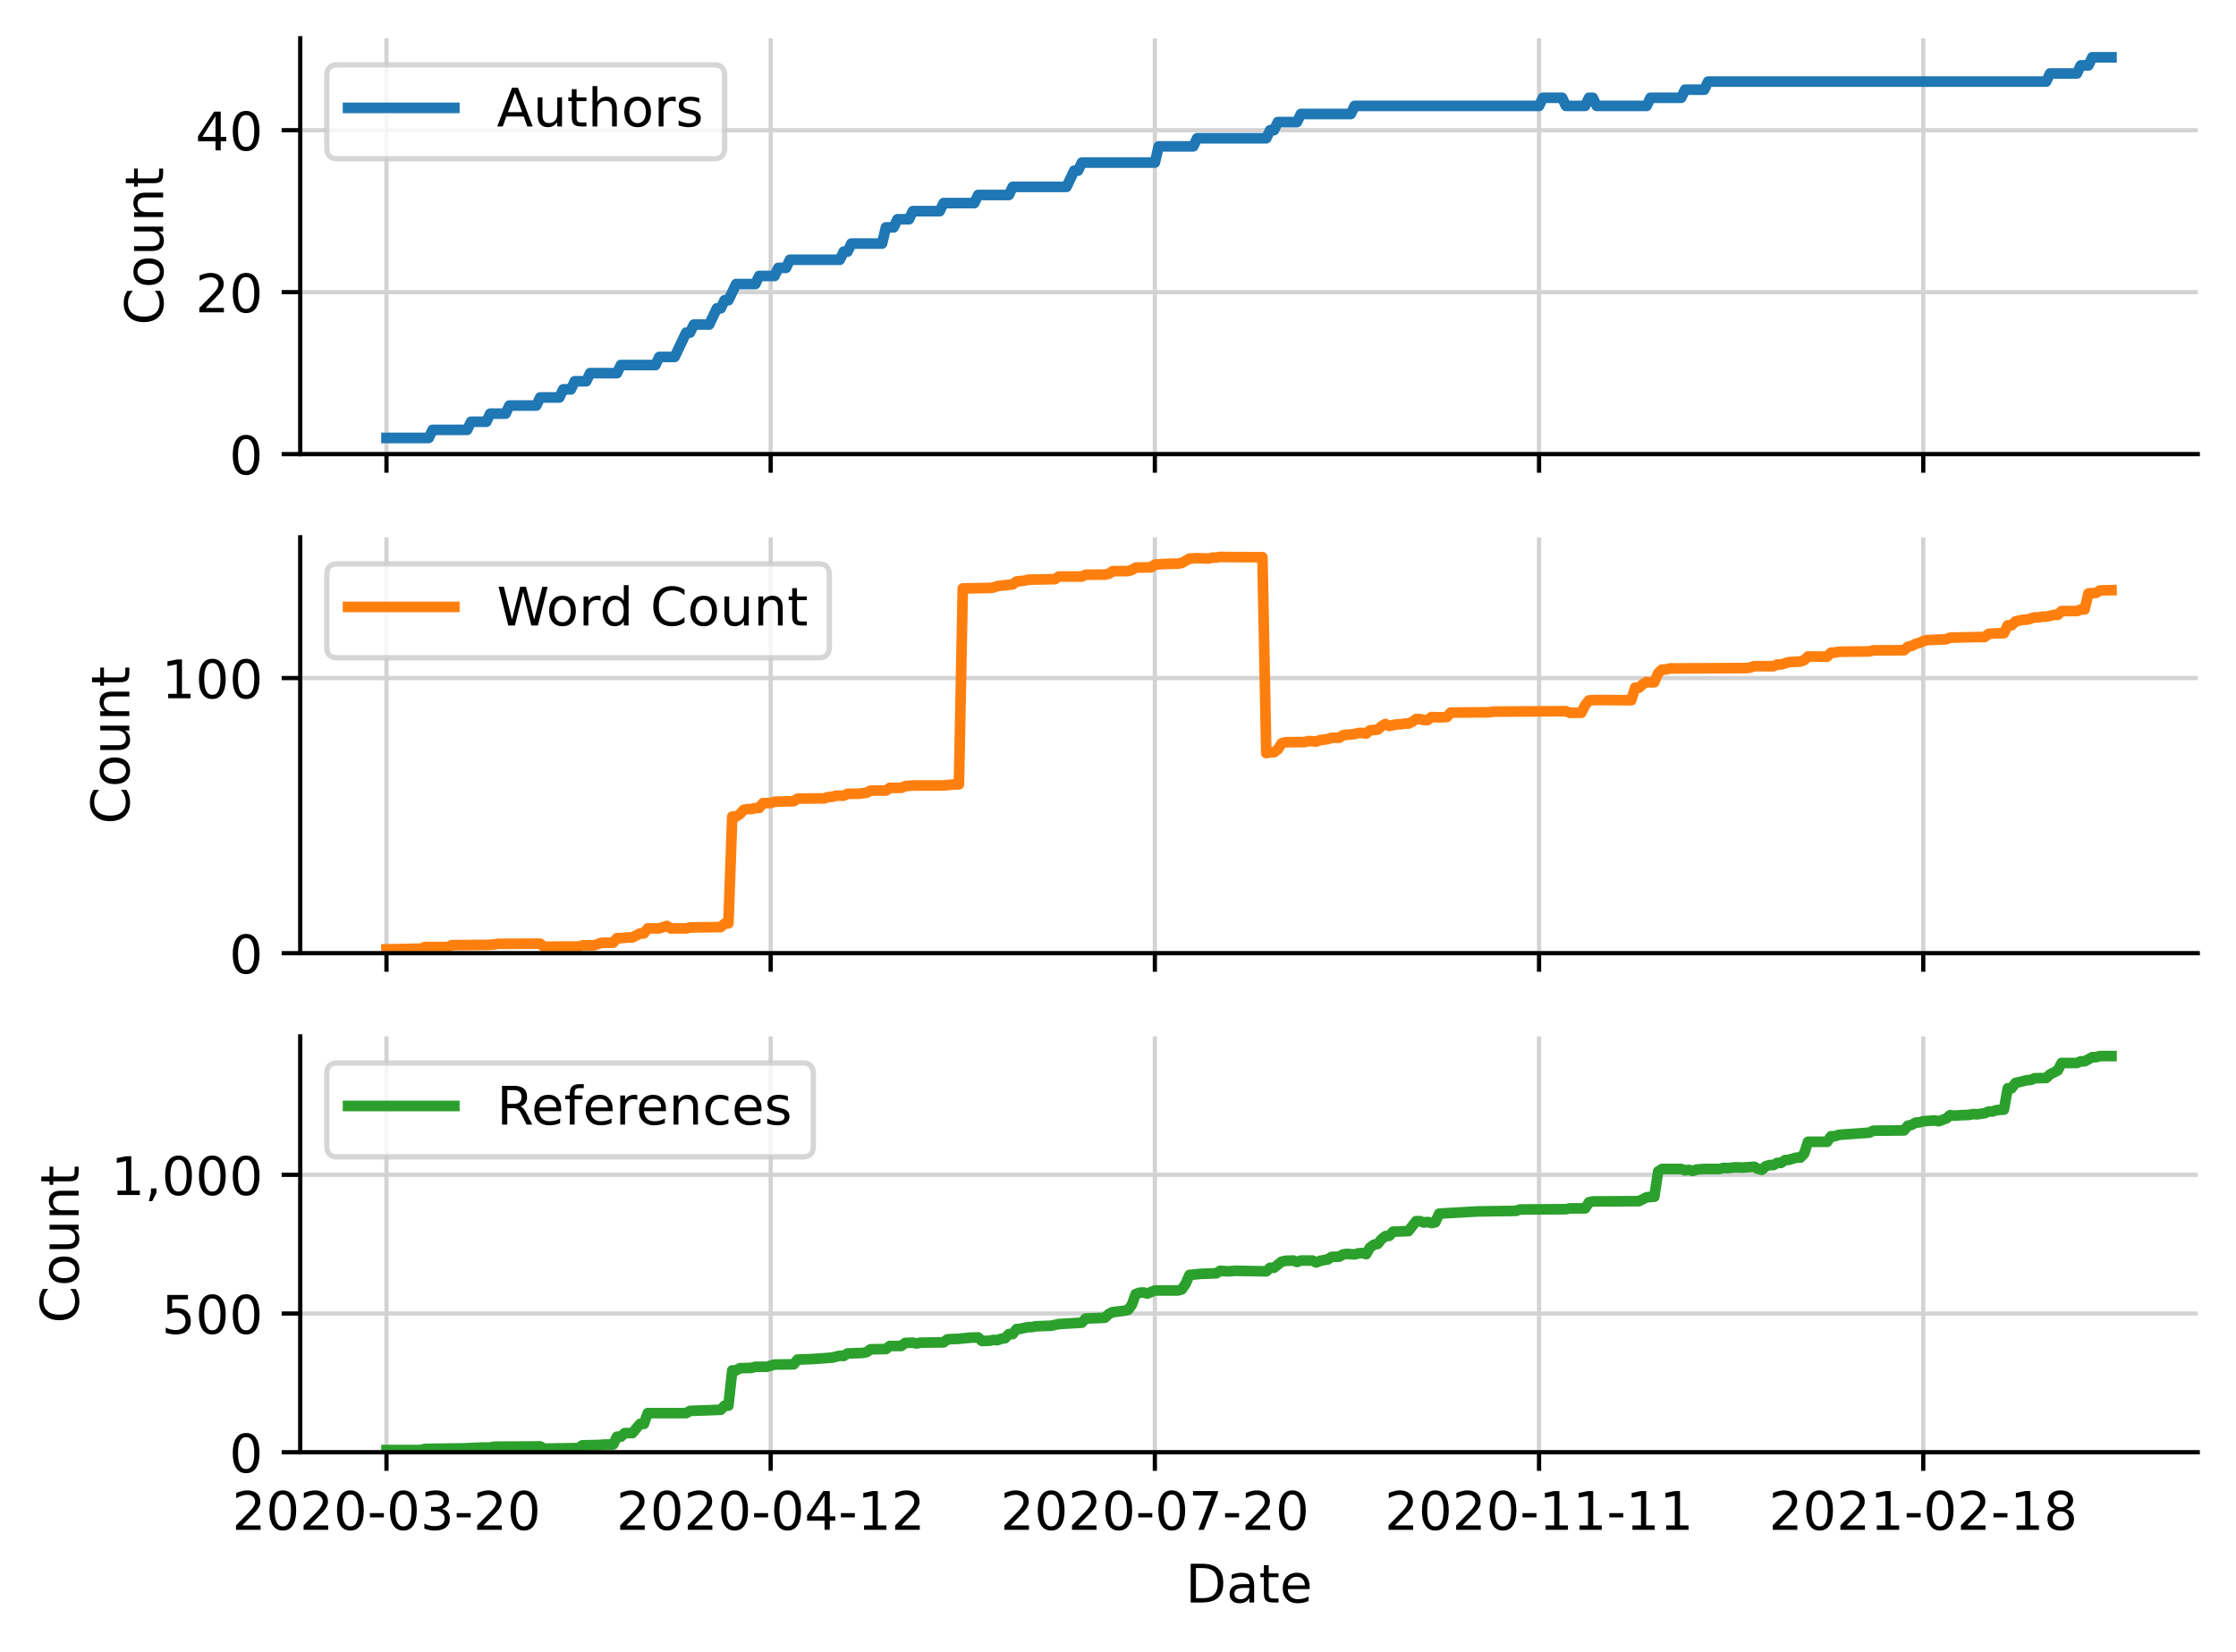 <?xml version="1.0" encoding="utf-8" standalone="no"?>
<!DOCTYPE svg PUBLIC "-//W3C//DTD SVG 1.1//EN"
  "http://www.w3.org/Graphics/SVG/1.1/DTD/svg11.dtd">
<!-- Created with matplotlib (https://matplotlib.org/) -->
<svg height="310.868pt" version="1.1" viewBox="0 0 420.826 310.868" width="420.826pt" xmlns="http://www.w3.org/2000/svg" xmlns:xlink="http://www.w3.org/1999/xlink">
 <defs>
  <style type="text/css">*{stroke-linecap:butt;stroke-linejoin:round;}</style>
 </defs>
 <g id="figure_1">
  <g id="patch_1">
   <path d="M 0 310.868 
L 420.826 310.868 
L 420.826 0 
L 0 0 
z
" style="fill:#ffffff;"/>
  </g>
  <g id="axes_1">
   <g id="patch_2">
    <path d="M 56.506 85.468 
L 413.626 85.468 
L 413.626 7.2 
L 56.506 7.2 
z
" style="fill:#ffffff;"/>
   </g>
   <g id="matplotlib.axis_1">
    <g id="xtick_1">
     <g id="line2d_1">
      <path clip-path="url(#p96a079c1a8)" d="M 72.739 85.468 
L 72.739 7.2 
" style="fill:none;stroke:#d3d3d3;stroke-linecap:square;stroke-width:0.8;"/>
     </g>
     <g id="line2d_2">
      <defs>
       <path d="M 0 0 
L 0 3.5 
" id="m61c8f4ea7a" style="stroke:#000000;stroke-width:0.8;"/>
      </defs>
      <g>
       <use style="stroke:#000000;stroke-width:0.8;" x="72.739" xlink:href="#m61c8f4ea7a" y="85.468"/>
      </g>
     </g>
    </g>
    <g id="xtick_2">
     <g id="line2d_3">
      <path clip-path="url(#p96a079c1a8)" d="M 145.045 85.468 
L 145.045 7.2 
" style="fill:none;stroke:#d3d3d3;stroke-linecap:square;stroke-width:0.8;"/>
     </g>
     <g id="line2d_4">
      <g>
       <use style="stroke:#000000;stroke-width:0.8;" x="145.045" xlink:href="#m61c8f4ea7a" y="85.468"/>
      </g>
     </g>
    </g>
    <g id="xtick_3">
     <g id="line2d_5">
      <path clip-path="url(#p96a079c1a8)" d="M 217.351 85.468 
L 217.351 7.2 
" style="fill:none;stroke:#d3d3d3;stroke-linecap:square;stroke-width:0.8;"/>
     </g>
     <g id="line2d_6">
      <g>
       <use style="stroke:#000000;stroke-width:0.8;" x="217.351" xlink:href="#m61c8f4ea7a" y="85.468"/>
      </g>
     </g>
    </g>
    <g id="xtick_4">
     <g id="line2d_7">
      <path clip-path="url(#p96a079c1a8)" d="M 289.657 85.468 
L 289.657 7.2 
" style="fill:none;stroke:#d3d3d3;stroke-linecap:square;stroke-width:0.8;"/>
     </g>
     <g id="line2d_8">
      <g>
       <use style="stroke:#000000;stroke-width:0.8;" x="289.657" xlink:href="#m61c8f4ea7a" y="85.468"/>
      </g>
     </g>
    </g>
    <g id="xtick_5">
     <g id="line2d_9">
      <path clip-path="url(#p96a079c1a8)" d="M 361.964 85.468 
L 361.964 7.2 
" style="fill:none;stroke:#d3d3d3;stroke-linecap:square;stroke-width:0.8;"/>
     </g>
     <g id="line2d_10">
      <g>
       <use style="stroke:#000000;stroke-width:0.8;" x="361.964" xlink:href="#m61c8f4ea7a" y="85.468"/>
      </g>
     </g>
    </g>
   </g>
   <g id="matplotlib.axis_2">
    <g id="ytick_1">
     <g id="line2d_11">
      <path clip-path="url(#p96a079c1a8)" d="M 56.506 85.468 
L 413.626 85.468 
" style="fill:none;stroke:#d3d3d3;stroke-linecap:square;stroke-width:0.8;"/>
     </g>
     <g id="line2d_12">
      <defs>
       <path d="M 0 0 
L -3.5 0 
" id="m78be80b200" style="stroke:#000000;stroke-width:0.8;"/>
      </defs>
      <g>
       <use style="stroke:#000000;stroke-width:0.8;" x="56.506" xlink:href="#m78be80b200" y="85.468"/>
      </g>
     </g>
     <g id="text_1">
      <!-- 0 -->
      <g transform="translate(43.144 89.267)scale(0.1 -0.1)">
       <defs>
        <path d="M 31.781 66.406 
Q 24.172 66.406 20.328 58.906 
Q 16.5 51.422 16.5 36.375 
Q 16.5 21.391 20.328 13.891 
Q 24.172 6.391 31.781 6.391 
Q 39.453 6.391 43.281 13.891 
Q 47.125 21.391 47.125 36.375 
Q 47.125 51.422 43.281 58.906 
Q 39.453 66.406 31.781 66.406 
z
M 31.781 74.219 
Q 44.047 74.219 50.516 64.516 
Q 56.984 54.828 56.984 36.375 
Q 56.984 17.969 50.516 8.266 
Q 44.047 -1.422 31.781 -1.422 
Q 19.531 -1.422 13.062 8.266 
Q 6.594 17.969 6.594 36.375 
Q 6.594 54.828 13.062 64.516 
Q 19.531 74.219 31.781 74.219 
z
" id="DejaVuSans-48"/>
       </defs>
       <use xlink:href="#DejaVuSans-48"/>
      </g>
     </g>
    </g>
    <g id="ytick_2">
     <g id="line2d_13">
      <path clip-path="url(#p96a079c1a8)" d="M 56.506 54.984 
L 413.626 54.984 
" style="fill:none;stroke:#d3d3d3;stroke-linecap:square;stroke-width:0.8;"/>
     </g>
     <g id="line2d_14">
      <g>
       <use style="stroke:#000000;stroke-width:0.8;" x="56.506" xlink:href="#m78be80b200" y="54.984"/>
      </g>
     </g>
     <g id="text_2">
      <!-- 20 -->
      <g transform="translate(36.781 58.783)scale(0.1 -0.1)">
       <defs>
        <path d="M 19.188 8.297 
L 53.609 8.297 
L 53.609 0 
L 7.328 0 
L 7.328 8.297 
Q 12.938 14.109 22.625 23.891 
Q 32.328 33.688 34.812 36.531 
Q 39.547 41.844 41.422 45.531 
Q 43.312 49.219 43.312 52.781 
Q 43.312 58.594 39.234 62.25 
Q 35.156 65.922 28.609 65.922 
Q 23.969 65.922 18.812 64.312 
Q 13.672 62.703 7.812 59.422 
L 7.812 69.391 
Q 13.766 71.781 18.938 73 
Q 24.125 74.219 28.422 74.219 
Q 39.75 74.219 46.484 68.547 
Q 53.219 62.891 53.219 53.422 
Q 53.219 48.922 51.531 44.891 
Q 49.859 40.875 45.406 35.406 
Q 44.188 33.984 37.641 27.219 
Q 31.109 20.453 19.188 8.297 
z
" id="DejaVuSans-50"/>
       </defs>
       <use xlink:href="#DejaVuSans-50"/>
       <use x="63.623" xlink:href="#DejaVuSans-48"/>
      </g>
     </g>
    </g>
    <g id="ytick_3">
     <g id="line2d_15">
      <path clip-path="url(#p96a079c1a8)" d="M 56.506 24.5 
L 413.626 24.5 
" style="fill:none;stroke:#d3d3d3;stroke-linecap:square;stroke-width:0.8;"/>
     </g>
     <g id="line2d_16">
      <g>
       <use style="stroke:#000000;stroke-width:0.8;" x="56.506" xlink:href="#m78be80b200" y="24.5"/>
      </g>
     </g>
     <g id="text_3">
      <!-- 40 -->
      <g transform="translate(36.781 28.299)scale(0.1 -0.1)">
       <defs>
        <path d="M 37.797 64.312 
L 12.891 25.391 
L 37.797 25.391 
z
M 35.203 72.906 
L 47.609 72.906 
L 47.609 25.391 
L 58.016 25.391 
L 58.016 17.188 
L 47.609 17.188 
L 47.609 0 
L 37.797 0 
L 37.797 17.188 
L 4.891 17.188 
L 4.891 26.703 
z
" id="DejaVuSans-52"/>
       </defs>
       <use xlink:href="#DejaVuSans-52"/>
       <use x="63.623" xlink:href="#DejaVuSans-48"/>
      </g>
     </g>
    </g>
    <g id="text_4">
     <!-- Count -->
     <g transform="translate(30.702 61.183)rotate(-90)scale(0.1 -0.1)">
      <defs>
       <path d="M 64.406 67.281 
L 64.406 56.891 
Q 59.422 61.531 53.781 63.812 
Q 48.141 66.109 41.797 66.109 
Q 29.297 66.109 22.656 58.469 
Q 16.016 50.828 16.016 36.375 
Q 16.016 21.969 22.656 14.328 
Q 29.297 6.688 41.797 6.688 
Q 48.141 6.688 53.781 8.984 
Q 59.422 11.281 64.406 15.922 
L 64.406 5.609 
Q 59.234 2.094 53.438 0.328 
Q 47.656 -1.422 41.219 -1.422 
Q 24.656 -1.422 15.125 8.703 
Q 5.609 18.844 5.609 36.375 
Q 5.609 53.953 15.125 64.078 
Q 24.656 74.219 41.219 74.219 
Q 47.75 74.219 53.531 72.484 
Q 59.328 70.75 64.406 67.281 
z
" id="DejaVuSans-67"/>
       <path d="M 30.609 48.391 
Q 23.391 48.391 19.188 42.75 
Q 14.984 37.109 14.984 27.297 
Q 14.984 17.484 19.156 11.844 
Q 23.344 6.203 30.609 6.203 
Q 37.797 6.203 41.984 11.859 
Q 46.188 17.531 46.188 27.297 
Q 46.188 37.016 41.984 42.703 
Q 37.797 48.391 30.609 48.391 
z
M 30.609 56 
Q 42.328 56 49.016 48.375 
Q 55.719 40.766 55.719 27.297 
Q 55.719 13.875 49.016 6.219 
Q 42.328 -1.422 30.609 -1.422 
Q 18.844 -1.422 12.172 6.219 
Q 5.516 13.875 5.516 27.297 
Q 5.516 40.766 12.172 48.375 
Q 18.844 56 30.609 56 
z
" id="DejaVuSans-111"/>
       <path d="M 8.5 21.578 
L 8.5 54.688 
L 17.484 54.688 
L 17.484 21.922 
Q 17.484 14.156 20.5 10.266 
Q 23.531 6.391 29.594 6.391 
Q 36.859 6.391 41.078 11.031 
Q 45.312 15.672 45.312 23.688 
L 45.312 54.688 
L 54.297 54.688 
L 54.297 0 
L 45.312 0 
L 45.312 8.406 
Q 42.047 3.422 37.719 1 
Q 33.406 -1.422 27.688 -1.422 
Q 18.266 -1.422 13.375 4.438 
Q 8.5 10.297 8.5 21.578 
z
M 31.109 56 
z
" id="DejaVuSans-117"/>
       <path d="M 54.891 33.016 
L 54.891 0 
L 45.906 0 
L 45.906 32.719 
Q 45.906 40.484 42.875 44.328 
Q 39.844 48.188 33.797 48.188 
Q 26.516 48.188 22.312 43.547 
Q 18.109 38.922 18.109 30.906 
L 18.109 0 
L 9.078 0 
L 9.078 54.688 
L 18.109 54.688 
L 18.109 46.188 
Q 21.344 51.125 25.703 53.562 
Q 30.078 56 35.797 56 
Q 45.219 56 50.047 50.172 
Q 54.891 44.344 54.891 33.016 
z
" id="DejaVuSans-110"/>
       <path d="M 18.312 70.219 
L 18.312 54.688 
L 36.812 54.688 
L 36.812 47.703 
L 18.312 47.703 
L 18.312 18.016 
Q 18.312 11.328 20.141 9.422 
Q 21.969 7.516 27.594 7.516 
L 36.812 7.516 
L 36.812 0 
L 27.594 0 
Q 17.188 0 13.234 3.875 
Q 9.281 7.766 9.281 18.016 
L 9.281 47.703 
L 2.688 47.703 
L 2.688 54.688 
L 9.281 54.688 
L 9.281 70.219 
z
" id="DejaVuSans-116"/>
      </defs>
      <use xlink:href="#DejaVuSans-67"/>
      <use x="69.824" xlink:href="#DejaVuSans-111"/>
      <use x="131.006" xlink:href="#DejaVuSans-117"/>
      <use x="194.385" xlink:href="#DejaVuSans-110"/>
      <use x="257.764" xlink:href="#DejaVuSans-116"/>
     </g>
    </g>
   </g>
   <g id="line2d_17">
    <path clip-path="url(#p96a079c1a8)" d="M 72.739 82.42 
L 80.693 82.42 
L 81.416 80.896 
L 87.923 80.896 
L 88.646 79.371 
L 91.539 79.371 
L 92.262 77.847 
L 95.154 77.847 
L 95.877 76.323 
L 100.938 76.323 
L 101.661 74.799 
L 105.277 74.799 
L 106 73.275 
L 107.446 73.275 
L 108.169 71.75 
L 110.338 71.75 
L 111.061 70.226 
L 116.123 70.226 
L 116.846 68.702 
L 123.353 68.702 
L 124.076 67.178 
L 126.969 67.178 
L 129.138 62.605 
L 129.861 62.605 
L 130.584 61.081 
L 133.476 61.081 
L 134.922 58.032 
L 135.645 58.032 
L 136.368 56.508 
L 137.091 56.508 
L 138.538 53.46 
L 142.153 53.46 
L 142.876 51.936 
L 145.768 51.936 
L 146.491 50.411 
L 147.937 50.411 
L 148.66 48.887 
L 158.06 48.887 
L 158.783 47.363 
L 159.506 47.363 
L 160.229 45.839 
L 166.014 45.839 
L 166.737 42.79 
L 168.183 42.79 
L 168.906 41.266 
L 171.075 41.266 
L 171.798 39.742 
L 176.86 39.742 
L 177.583 38.218 
L 183.367 38.218 
L 184.09 36.693 
L 189.875 36.693 
L 190.598 35.169 
L 200.721 35.169 
L 202.167 32.121 
L 202.89 32.121 
L 203.613 30.597 
L 217.351 30.597 
L 218.074 27.548 
L 224.582 27.548 
L 225.305 26.024 
L 238.32 26.024 
L 239.043 24.5 
L 239.766 24.5 
L 240.489 22.976 
L 244.105 22.976 
L 244.828 21.451 
L 254.227 21.451 
L 254.95 19.927 
L 289.657 19.927 
L 290.38 18.403 
L 293.996 18.403 
L 294.719 19.927 
L 298.334 19.927 
L 299.057 18.403 
L 299.78 18.403 
L 300.503 19.927 
L 309.903 19.927 
L 310.626 18.403 
L 316.411 18.403 
L 317.134 16.879 
L 320.749 16.879 
L 321.472 15.355 
L 385.101 15.355 
L 385.825 13.83 
L 390.886 13.83 
L 391.609 12.306 
L 393.055 12.306 
L 393.778 10.782 
L 397.394 10.782 
L 397.394 10.782 
" style="fill:none;stroke:#1f77b4;stroke-linecap:square;stroke-width:2;"/>
   </g>
   <g id="patch_3">
    <path d="M 56.506 85.468 
L 56.506 7.2 
" style="fill:none;stroke:#000000;stroke-linecap:square;stroke-linejoin:miter;stroke-width:0.8;"/>
   </g>
   <g id="patch_4">
    <path d="M 56.506 85.468 
L 413.626 85.468 
" style="fill:none;stroke:#000000;stroke-linecap:square;stroke-linejoin:miter;stroke-width:0.8;"/>
   </g>
   <g id="legend_1">
    <g id="patch_5">
     <path d="M 63.506 29.878 
L 134.381 29.878 
Q 136.381 29.878 136.381 27.878 
L 136.381 14.2 
Q 136.381 12.2 134.381 12.2 
L 63.506 12.2 
Q 61.506 12.2 61.506 14.2 
L 61.506 27.878 
Q 61.506 29.878 63.506 29.878 
z
" style="fill:#ffffff;opacity:0.8;stroke:#cccccc;stroke-linejoin:miter;"/>
    </g>
    <g id="line2d_18">
     <path d="M 65.506 20.298 
L 85.506 20.298 
" style="fill:none;stroke:#1f77b4;stroke-linecap:square;stroke-width:2;"/>
    </g>
    <g id="line2d_19"/>
    <g id="text_5">
     <!-- Authors -->
     <g transform="translate(93.506 23.798)scale(0.1 -0.1)">
      <defs>
       <path d="M 34.188 63.188 
L 20.797 26.906 
L 47.609 26.906 
z
M 28.609 72.906 
L 39.797 72.906 
L 67.578 0 
L 57.328 0 
L 50.688 18.703 
L 17.828 18.703 
L 11.188 0 
L 0.781 0 
z
" id="DejaVuSans-65"/>
       <path d="M 54.891 33.016 
L 54.891 0 
L 45.906 0 
L 45.906 32.719 
Q 45.906 40.484 42.875 44.328 
Q 39.844 48.188 33.797 48.188 
Q 26.516 48.188 22.312 43.547 
Q 18.109 38.922 18.109 30.906 
L 18.109 0 
L 9.078 0 
L 9.078 75.984 
L 18.109 75.984 
L 18.109 46.188 
Q 21.344 51.125 25.703 53.562 
Q 30.078 56 35.797 56 
Q 45.219 56 50.047 50.172 
Q 54.891 44.344 54.891 33.016 
z
" id="DejaVuSans-104"/>
       <path d="M 41.109 46.297 
Q 39.594 47.172 37.812 47.578 
Q 36.031 48 33.891 48 
Q 26.266 48 22.188 43.047 
Q 18.109 38.094 18.109 28.812 
L 18.109 0 
L 9.078 0 
L 9.078 54.688 
L 18.109 54.688 
L 18.109 46.188 
Q 20.953 51.172 25.484 53.578 
Q 30.031 56 36.531 56 
Q 37.453 56 38.578 55.875 
Q 39.703 55.766 41.062 55.516 
z
" id="DejaVuSans-114"/>
       <path d="M 44.281 53.078 
L 44.281 44.578 
Q 40.484 46.531 36.375 47.5 
Q 32.281 48.484 27.875 48.484 
Q 21.188 48.484 17.844 46.438 
Q 14.5 44.391 14.5 40.281 
Q 14.5 37.156 16.891 35.375 
Q 19.281 33.594 26.516 31.984 
L 29.594 31.297 
Q 39.156 29.25 43.188 25.516 
Q 47.219 21.781 47.219 15.094 
Q 47.219 7.469 41.188 3.016 
Q 35.156 -1.422 24.609 -1.422 
Q 20.219 -1.422 15.453 -0.562 
Q 10.688 0.297 5.422 2 
L 5.422 11.281 
Q 10.406 8.688 15.234 7.391 
Q 20.062 6.109 24.812 6.109 
Q 31.156 6.109 34.562 8.281 
Q 37.984 10.453 37.984 14.406 
Q 37.984 18.062 35.516 20.016 
Q 33.062 21.969 24.703 23.781 
L 21.578 24.516 
Q 13.234 26.266 9.516 29.906 
Q 5.812 33.547 5.812 39.891 
Q 5.812 47.609 11.281 51.797 
Q 16.75 56 26.812 56 
Q 31.781 56 36.172 55.266 
Q 40.578 54.547 44.281 53.078 
z
" id="DejaVuSans-115"/>
      </defs>
      <use xlink:href="#DejaVuSans-65"/>
      <use x="68.408" xlink:href="#DejaVuSans-117"/>
      <use x="131.787" xlink:href="#DejaVuSans-116"/>
      <use x="170.996" xlink:href="#DejaVuSans-104"/>
      <use x="234.375" xlink:href="#DejaVuSans-111"/>
      <use x="295.557" xlink:href="#DejaVuSans-114"/>
      <use x="336.67" xlink:href="#DejaVuSans-115"/>
     </g>
    </g>
   </g>
  </g>
  <g id="axes_2">
   <g id="patch_6">
    <path d="M 56.506 179.39 
L 413.626 179.39 
L 413.626 101.122 
L 56.506 101.122 
z
" style="fill:#ffffff;"/>
   </g>
   <g id="matplotlib.axis_3">
    <g id="xtick_6">
     <g id="line2d_20">
      <path clip-path="url(#p37fd12d7a6)" d="M 72.739 179.39 
L 72.739 101.122 
" style="fill:none;stroke:#d3d3d3;stroke-linecap:square;stroke-width:0.8;"/>
     </g>
     <g id="line2d_21">
      <g>
       <use style="stroke:#000000;stroke-width:0.8;" x="72.739" xlink:href="#m61c8f4ea7a" y="179.39"/>
      </g>
     </g>
    </g>
    <g id="xtick_7">
     <g id="line2d_22">
      <path clip-path="url(#p37fd12d7a6)" d="M 145.045 179.39 
L 145.045 101.122 
" style="fill:none;stroke:#d3d3d3;stroke-linecap:square;stroke-width:0.8;"/>
     </g>
     <g id="line2d_23">
      <g>
       <use style="stroke:#000000;stroke-width:0.8;" x="145.045" xlink:href="#m61c8f4ea7a" y="179.39"/>
      </g>
     </g>
    </g>
    <g id="xtick_8">
     <g id="line2d_24">
      <path clip-path="url(#p37fd12d7a6)" d="M 217.351 179.39 
L 217.351 101.122 
" style="fill:none;stroke:#d3d3d3;stroke-linecap:square;stroke-width:0.8;"/>
     </g>
     <g id="line2d_25">
      <g>
       <use style="stroke:#000000;stroke-width:0.8;" x="217.351" xlink:href="#m61c8f4ea7a" y="179.39"/>
      </g>
     </g>
    </g>
    <g id="xtick_9">
     <g id="line2d_26">
      <path clip-path="url(#p37fd12d7a6)" d="M 289.657 179.39 
L 289.657 101.122 
" style="fill:none;stroke:#d3d3d3;stroke-linecap:square;stroke-width:0.8;"/>
     </g>
     <g id="line2d_27">
      <g>
       <use style="stroke:#000000;stroke-width:0.8;" x="289.657" xlink:href="#m61c8f4ea7a" y="179.39"/>
      </g>
     </g>
    </g>
    <g id="xtick_10">
     <g id="line2d_28">
      <path clip-path="url(#p37fd12d7a6)" d="M 361.964 179.39 
L 361.964 101.122 
" style="fill:none;stroke:#d3d3d3;stroke-linecap:square;stroke-width:0.8;"/>
     </g>
     <g id="line2d_29">
      <g>
       <use style="stroke:#000000;stroke-width:0.8;" x="361.964" xlink:href="#m61c8f4ea7a" y="179.39"/>
      </g>
     </g>
    </g>
   </g>
   <g id="matplotlib.axis_4">
    <g id="ytick_4">
     <g id="line2d_30">
      <path clip-path="url(#p37fd12d7a6)" d="M 56.506 179.39 
L 413.626 179.39 
" style="fill:none;stroke:#d3d3d3;stroke-linecap:square;stroke-width:0.8;"/>
     </g>
     <g id="line2d_31">
      <g>
       <use style="stroke:#000000;stroke-width:0.8;" x="56.506" xlink:href="#m78be80b200" y="179.39"/>
      </g>
     </g>
     <g id="text_6">
      <!-- 0 -->
      <g transform="translate(43.144 183.189)scale(0.1 -0.1)">
       <use xlink:href="#DejaVuSans-48"/>
      </g>
     </g>
    </g>
    <g id="ytick_5">
     <g id="line2d_32">
      <path clip-path="url(#p37fd12d7a6)" d="M 56.506 127.611 
L 413.626 127.611 
" style="fill:none;stroke:#d3d3d3;stroke-linecap:square;stroke-width:0.8;"/>
     </g>
     <g id="line2d_33">
      <g>
       <use style="stroke:#000000;stroke-width:0.8;" x="56.506" xlink:href="#m78be80b200" y="127.611"/>
      </g>
     </g>
     <g id="text_7">
      <!-- 100 -->
      <g transform="translate(30.419 131.41)scale(0.1 -0.1)">
       <defs>
        <path d="M 12.406 8.297 
L 28.516 8.297 
L 28.516 63.922 
L 10.984 60.406 
L 10.984 69.391 
L 28.422 72.906 
L 38.281 72.906 
L 38.281 8.297 
L 54.391 8.297 
L 54.391 0 
L 12.406 0 
z
" id="DejaVuSans-49"/>
       </defs>
       <use xlink:href="#DejaVuSans-49"/>
       <use x="63.623" xlink:href="#DejaVuSans-48"/>
       <use x="127.246" xlink:href="#DejaVuSans-48"/>
      </g>
     </g>
    </g>
    <g id="text_8">
     <!-- Count -->
     <g transform="translate(24.339 155.104)rotate(-90)scale(0.1 -0.1)">
      <use xlink:href="#DejaVuSans-67"/>
      <use x="69.824" xlink:href="#DejaVuSans-111"/>
      <use x="131.006" xlink:href="#DejaVuSans-117"/>
      <use x="194.385" xlink:href="#DejaVuSans-110"/>
      <use x="257.764" xlink:href="#DejaVuSans-116"/>
     </g>
    </g>
   </g>
   <g id="line2d_34">
    <path clip-path="url(#p37fd12d7a6)" d="M 72.739 178.668 
L 77.8 178.561 
L 79.247 178.533 
L 79.97 178.226 
L 84.308 178.226 
L 85.031 177.879 
L 91.539 177.831 
L 92.985 177.771 
L 93.708 177.634 
L 101.661 177.601 
L 102.384 178.199 
L 104.554 178.145 
L 108.892 178.145 
L 109.615 177.914 
L 111.784 177.914 
L 113.23 177.429 
L 115.4 177.425 
L 116.123 176.555 
L 116.846 176.555 
L 118.292 176.427 
L 119.015 176.427 
L 120.461 175.685 
L 121.184 175.672 
L 121.907 174.726 
L 124.076 174.726 
L 125.522 174.258 
L 126.246 174.726 
L 129.138 174.726 
L 129.861 174.548 
L 135.645 174.477 
L 136.368 173.834 
L 137.091 173.783 
L 137.814 153.683 
L 138.538 153.683 
L 139.261 153.199 
L 139.984 152.402 
L 140.707 152.26 
L 141.43 152.257 
L 142.153 152.07 
L 142.876 152.07 
L 143.599 151.151 
L 145.045 151.13 
L 145.768 150.89 
L 149.383 150.786 
L 150.107 150.301 
L 155.168 150.253 
L 155.891 150.004 
L 156.614 149.962 
L 157.337 149.748 
L 158.783 149.747 
L 159.506 149.395 
L 161.676 149.38 
L 163.122 149.19 
L 163.845 148.788 
L 166.737 148.779 
L 167.46 148.277 
L 169.629 148.277 
L 170.352 147.944 
L 171.798 147.833 
L 177.583 147.817 
L 179.029 147.676 
L 180.475 147.617 
L 181.198 110.744 
L 186.26 110.653 
L 186.983 110.57 
L 187.706 110.299 
L 190.598 109.985 
L 191.321 109.437 
L 192.767 109.286 
L 193.49 109.098 
L 198.552 108.993 
L 199.275 108.504 
L 203.613 108.503 
L 204.336 108.163 
L 207.951 108.143 
L 208.675 107.992 
L 209.398 107.498 
L 212.29 107.474 
L 213.013 107.266 
L 213.736 106.825 
L 215.905 106.78 
L 216.628 106.779 
L 217.351 106.263 
L 218.797 106.161 
L 220.967 106.085 
L 221.69 106.084 
L 222.413 105.949 
L 223.859 105.137 
L 225.305 105.046 
L 227.474 105.123 
L 228.197 104.94 
L 228.92 104.941 
L 229.643 104.815 
L 232.536 104.851 
L 237.597 104.86 
L 238.32 141.733 
L 239.043 141.57 
L 239.766 141.57 
L 240.489 141.047 
L 241.212 139.901 
L 241.935 139.685 
L 245.551 139.653 
L 246.274 139.471 
L 247.72 139.552 
L 248.443 139.282 
L 249.889 139.107 
L 250.612 138.847 
L 252.058 138.845 
L 252.781 138.363 
L 254.95 138.145 
L 255.673 137.956 
L 256.397 137.939 
L 257.12 138.057 
L 257.843 137.452 
L 259.289 137.312 
L 260.012 136.667 
L 260.735 136.257 
L 261.458 136.626 
L 262.904 136.315 
L 263.627 136.315 
L 264.35 136.182 
L 265.073 136.181 
L 265.796 135.849 
L 266.519 135.326 
L 267.242 135.327 
L 267.966 135.517 
L 268.689 135.518 
L 269.412 134.95 
L 270.858 135.002 
L 272.304 134.952 
L 273.027 134.104 
L 280.258 134.056 
L 280.981 133.93 
L 294.719 133.845 
L 295.442 134.144 
L 297.611 134.144 
L 298.334 132.69 
L 299.057 131.809 
L 300.503 131.742 
L 307.011 131.785 
L 307.734 129.433 
L 308.457 129.433 
L 309.18 128.773 
L 309.903 128.326 
L 310.626 128.428 
L 311.349 128.397 
L 312.072 126.686 
L 312.795 126.009 
L 313.518 126.008 
L 314.241 125.804 
L 328.703 125.726 
L 329.426 125.625 
L 330.149 125.37 
L 333.764 125.384 
L 334.487 125.058 
L 335.21 125.058 
L 336.656 124.615 
L 338.826 124.498 
L 339.549 124.242 
L 340.272 123.551 
L 343.887 123.583 
L 344.61 122.823 
L 345.333 122.823 
L 346.056 122.657 
L 351.841 122.6 
L 352.564 122.397 
L 358.348 122.377 
L 359.071 121.714 
L 359.794 121.562 
L 360.517 121.184 
L 361.24 120.992 
L 361.964 120.642 
L 362.687 120.467 
L 366.302 120.311 
L 367.025 120.009 
L 371.363 119.91 
L 373.532 119.884 
L 374.256 119.298 
L 375.702 119.188 
L 377.148 119.169 
L 377.871 117.686 
L 378.594 117.686 
L 379.317 116.957 
L 380.763 116.629 
L 381.486 116.629 
L 382.932 116.194 
L 383.655 116.194 
L 384.378 116.059 
L 385.101 116.058 
L 386.548 115.721 
L 387.271 115.721 
L 387.994 115.006 
L 390.886 115.007 
L 391.609 114.698 
L 392.332 114.698 
L 393.055 111.682 
L 394.501 111.589 
L 395.224 111.125 
L 397.394 111.068 
L 397.394 111.068 
" style="fill:none;stroke:#ff7f0e;stroke-linecap:square;stroke-width:2;"/>
   </g>
   <g id="patch_7">
    <path d="M 56.506 179.39 
L 56.506 101.122 
" style="fill:none;stroke:#000000;stroke-linecap:square;stroke-linejoin:miter;stroke-width:0.8;"/>
   </g>
   <g id="patch_8">
    <path d="M 56.506 179.39 
L 413.626 179.39 
" style="fill:none;stroke:#000000;stroke-linecap:square;stroke-linejoin:miter;stroke-width:0.8;"/>
   </g>
   <g id="legend_2">
    <g id="patch_9">
     <path d="M 63.506 123.8 
L 154.084 123.8 
Q 156.084 123.8 156.084 121.8 
L 156.084 108.122 
Q 156.084 106.122 154.084 106.122 
L 63.506 106.122 
Q 61.506 106.122 61.506 108.122 
L 61.506 121.8 
Q 61.506 123.8 63.506 123.8 
z
" style="fill:#ffffff;opacity:0.8;stroke:#cccccc;stroke-linejoin:miter;"/>
    </g>
    <g id="line2d_35">
     <path d="M 65.506 114.22 
L 85.506 114.22 
" style="fill:none;stroke:#ff7f0e;stroke-linecap:square;stroke-width:2;"/>
    </g>
    <g id="line2d_36"/>
    <g id="text_9">
     <!-- Word Count -->
     <g transform="translate(93.506 117.72)scale(0.1 -0.1)">
      <defs>
       <path d="M 3.328 72.906 
L 13.281 72.906 
L 28.609 11.281 
L 43.891 72.906 
L 54.984 72.906 
L 70.312 11.281 
L 85.594 72.906 
L 95.609 72.906 
L 77.297 0 
L 64.891 0 
L 49.516 63.281 
L 33.984 0 
L 21.578 0 
z
" id="DejaVuSans-87"/>
       <path d="M 45.406 46.391 
L 45.406 75.984 
L 54.391 75.984 
L 54.391 0 
L 45.406 0 
L 45.406 8.203 
Q 42.578 3.328 38.25 0.953 
Q 33.938 -1.422 27.875 -1.422 
Q 17.969 -1.422 11.734 6.484 
Q 5.516 14.406 5.516 27.297 
Q 5.516 40.188 11.734 48.094 
Q 17.969 56 27.875 56 
Q 33.938 56 38.25 53.625 
Q 42.578 51.266 45.406 46.391 
z
M 14.797 27.297 
Q 14.797 17.391 18.875 11.75 
Q 22.953 6.109 30.078 6.109 
Q 37.203 6.109 41.297 11.75 
Q 45.406 17.391 45.406 27.297 
Q 45.406 37.203 41.297 42.844 
Q 37.203 48.484 30.078 48.484 
Q 22.953 48.484 18.875 42.844 
Q 14.797 37.203 14.797 27.297 
z
" id="DejaVuSans-100"/>
       <path id="DejaVuSans-32"/>
      </defs>
      <use xlink:href="#DejaVuSans-87"/>
      <use x="93.002" xlink:href="#DejaVuSans-111"/>
      <use x="154.184" xlink:href="#DejaVuSans-114"/>
      <use x="193.547" xlink:href="#DejaVuSans-100"/>
      <use x="257.023" xlink:href="#DejaVuSans-32"/>
      <use x="288.811" xlink:href="#DejaVuSans-67"/>
      <use x="358.635" xlink:href="#DejaVuSans-111"/>
      <use x="419.816" xlink:href="#DejaVuSans-117"/>
      <use x="483.195" xlink:href="#DejaVuSans-110"/>
      <use x="546.574" xlink:href="#DejaVuSans-116"/>
     </g>
    </g>
   </g>
  </g>
  <g id="axes_3">
   <g id="patch_10">
    <path d="M 56.506 273.312 
L 413.626 273.312 
L 413.626 195.044 
L 56.506 195.044 
z
" style="fill:#ffffff;"/>
   </g>
   <g id="matplotlib.axis_5">
    <g id="xtick_11">
     <g id="line2d_37">
      <path clip-path="url(#pb2748cd2af)" d="M 72.739 273.312 
L 72.739 195.044 
" style="fill:none;stroke:#d3d3d3;stroke-linecap:square;stroke-width:0.8;"/>
     </g>
     <g id="line2d_38">
      <g>
       <use style="stroke:#000000;stroke-width:0.8;" x="72.739" xlink:href="#m61c8f4ea7a" y="273.312"/>
      </g>
     </g>
     <g id="text_10">
      <!-- 2020-03-20 -->
      <g transform="translate(43.681 287.91)scale(0.1 -0.1)">
       <defs>
        <path d="M 4.891 31.391 
L 31.203 31.391 
L 31.203 23.391 
L 4.891 23.391 
z
" id="DejaVuSans-45"/>
        <path d="M 40.578 39.312 
Q 47.656 37.797 51.625 33 
Q 55.609 28.219 55.609 21.188 
Q 55.609 10.406 48.188 4.484 
Q 40.766 -1.422 27.094 -1.422 
Q 22.516 -1.422 17.656 -0.516 
Q 12.797 0.391 7.625 2.203 
L 7.625 11.719 
Q 11.719 9.328 16.594 8.109 
Q 21.484 6.891 26.812 6.891 
Q 36.078 6.891 40.938 10.547 
Q 45.797 14.203 45.797 21.188 
Q 45.797 27.641 41.281 31.266 
Q 36.766 34.906 28.719 34.906 
L 20.219 34.906 
L 20.219 43.016 
L 29.109 43.016 
Q 36.375 43.016 40.234 45.922 
Q 44.094 48.828 44.094 54.297 
Q 44.094 59.906 40.109 62.906 
Q 36.141 65.922 28.719 65.922 
Q 24.656 65.922 20.016 65.031 
Q 15.375 64.156 9.812 62.312 
L 9.812 71.094 
Q 15.438 72.656 20.344 73.438 
Q 25.25 74.219 29.594 74.219 
Q 40.828 74.219 47.359 69.109 
Q 53.906 64.016 53.906 55.328 
Q 53.906 49.266 50.438 45.094 
Q 46.969 40.922 40.578 39.312 
z
" id="DejaVuSans-51"/>
       </defs>
       <use xlink:href="#DejaVuSans-50"/>
       <use x="63.623" xlink:href="#DejaVuSans-48"/>
       <use x="127.246" xlink:href="#DejaVuSans-50"/>
       <use x="190.869" xlink:href="#DejaVuSans-48"/>
       <use x="254.492" xlink:href="#DejaVuSans-45"/>
       <use x="290.576" xlink:href="#DejaVuSans-48"/>
       <use x="354.199" xlink:href="#DejaVuSans-51"/>
       <use x="417.822" xlink:href="#DejaVuSans-45"/>
       <use x="453.906" xlink:href="#DejaVuSans-50"/>
       <use x="517.529" xlink:href="#DejaVuSans-48"/>
      </g>
     </g>
    </g>
    <g id="xtick_12">
     <g id="line2d_39">
      <path clip-path="url(#pb2748cd2af)" d="M 145.045 273.312 
L 145.045 195.044 
" style="fill:none;stroke:#d3d3d3;stroke-linecap:square;stroke-width:0.8;"/>
     </g>
     <g id="line2d_40">
      <g>
       <use style="stroke:#000000;stroke-width:0.8;" x="145.045" xlink:href="#m61c8f4ea7a" y="273.312"/>
      </g>
     </g>
     <g id="text_11">
      <!-- 2020-04-12 -->
      <g transform="translate(115.987 287.91)scale(0.1 -0.1)">
       <use xlink:href="#DejaVuSans-50"/>
       <use x="63.623" xlink:href="#DejaVuSans-48"/>
       <use x="127.246" xlink:href="#DejaVuSans-50"/>
       <use x="190.869" xlink:href="#DejaVuSans-48"/>
       <use x="254.492" xlink:href="#DejaVuSans-45"/>
       <use x="290.576" xlink:href="#DejaVuSans-48"/>
       <use x="354.199" xlink:href="#DejaVuSans-52"/>
       <use x="417.822" xlink:href="#DejaVuSans-45"/>
       <use x="453.906" xlink:href="#DejaVuSans-49"/>
       <use x="517.529" xlink:href="#DejaVuSans-50"/>
      </g>
     </g>
    </g>
    <g id="xtick_13">
     <g id="line2d_41">
      <path clip-path="url(#pb2748cd2af)" d="M 217.351 273.312 
L 217.351 195.044 
" style="fill:none;stroke:#d3d3d3;stroke-linecap:square;stroke-width:0.8;"/>
     </g>
     <g id="line2d_42">
      <g>
       <use style="stroke:#000000;stroke-width:0.8;" x="217.351" xlink:href="#m61c8f4ea7a" y="273.312"/>
      </g>
     </g>
     <g id="text_12">
      <!-- 2020-07-20 -->
      <g transform="translate(188.293 287.91)scale(0.1 -0.1)">
       <defs>
        <path d="M 8.203 72.906 
L 55.078 72.906 
L 55.078 68.703 
L 28.609 0 
L 18.312 0 
L 43.219 64.594 
L 8.203 64.594 
z
" id="DejaVuSans-55"/>
       </defs>
       <use xlink:href="#DejaVuSans-50"/>
       <use x="63.623" xlink:href="#DejaVuSans-48"/>
       <use x="127.246" xlink:href="#DejaVuSans-50"/>
       <use x="190.869" xlink:href="#DejaVuSans-48"/>
       <use x="254.492" xlink:href="#DejaVuSans-45"/>
       <use x="290.576" xlink:href="#DejaVuSans-48"/>
       <use x="354.199" xlink:href="#DejaVuSans-55"/>
       <use x="417.822" xlink:href="#DejaVuSans-45"/>
       <use x="453.906" xlink:href="#DejaVuSans-50"/>
       <use x="517.529" xlink:href="#DejaVuSans-48"/>
      </g>
     </g>
    </g>
    <g id="xtick_14">
     <g id="line2d_43">
      <path clip-path="url(#pb2748cd2af)" d="M 289.657 273.312 
L 289.657 195.044 
" style="fill:none;stroke:#d3d3d3;stroke-linecap:square;stroke-width:0.8;"/>
     </g>
     <g id="line2d_44">
      <g>
       <use style="stroke:#000000;stroke-width:0.8;" x="289.657" xlink:href="#m61c8f4ea7a" y="273.312"/>
      </g>
     </g>
     <g id="text_13">
      <!-- 2020-11-11 -->
      <g transform="translate(260.6 287.91)scale(0.1 -0.1)">
       <use xlink:href="#DejaVuSans-50"/>
       <use x="63.623" xlink:href="#DejaVuSans-48"/>
       <use x="127.246" xlink:href="#DejaVuSans-50"/>
       <use x="190.869" xlink:href="#DejaVuSans-48"/>
       <use x="254.492" xlink:href="#DejaVuSans-45"/>
       <use x="290.576" xlink:href="#DejaVuSans-49"/>
       <use x="354.199" xlink:href="#DejaVuSans-49"/>
       <use x="417.822" xlink:href="#DejaVuSans-45"/>
       <use x="453.906" xlink:href="#DejaVuSans-49"/>
       <use x="517.529" xlink:href="#DejaVuSans-49"/>
      </g>
     </g>
    </g>
    <g id="xtick_15">
     <g id="line2d_45">
      <path clip-path="url(#pb2748cd2af)" d="M 361.964 273.312 
L 361.964 195.044 
" style="fill:none;stroke:#d3d3d3;stroke-linecap:square;stroke-width:0.8;"/>
     </g>
     <g id="line2d_46">
      <g>
       <use style="stroke:#000000;stroke-width:0.8;" x="361.964" xlink:href="#m61c8f4ea7a" y="273.312"/>
      </g>
     </g>
     <g id="text_14">
      <!-- 2021-02-18 -->
      <g transform="translate(332.906 287.91)scale(0.1 -0.1)">
       <defs>
        <path d="M 31.781 34.625 
Q 24.75 34.625 20.719 30.859 
Q 16.703 27.094 16.703 20.516 
Q 16.703 13.922 20.719 10.156 
Q 24.75 6.391 31.781 6.391 
Q 38.812 6.391 42.859 10.172 
Q 46.922 13.969 46.922 20.516 
Q 46.922 27.094 42.891 30.859 
Q 38.875 34.625 31.781 34.625 
z
M 21.922 38.812 
Q 15.578 40.375 12.031 44.719 
Q 8.5 49.078 8.5 55.328 
Q 8.5 64.062 14.719 69.141 
Q 20.953 74.219 31.781 74.219 
Q 42.672 74.219 48.875 69.141 
Q 55.078 64.062 55.078 55.328 
Q 55.078 49.078 51.531 44.719 
Q 48 40.375 41.703 38.812 
Q 48.828 37.156 52.797 32.312 
Q 56.781 27.484 56.781 20.516 
Q 56.781 9.906 50.312 4.234 
Q 43.844 -1.422 31.781 -1.422 
Q 19.734 -1.422 13.25 4.234 
Q 6.781 9.906 6.781 20.516 
Q 6.781 27.484 10.781 32.312 
Q 14.797 37.156 21.922 38.812 
z
M 18.312 54.391 
Q 18.312 48.734 21.844 45.562 
Q 25.391 42.391 31.781 42.391 
Q 38.141 42.391 41.719 45.562 
Q 45.312 48.734 45.312 54.391 
Q 45.312 60.062 41.719 63.234 
Q 38.141 66.406 31.781 66.406 
Q 25.391 66.406 21.844 63.234 
Q 18.312 60.062 18.312 54.391 
z
" id="DejaVuSans-56"/>
       </defs>
       <use xlink:href="#DejaVuSans-50"/>
       <use x="63.623" xlink:href="#DejaVuSans-48"/>
       <use x="127.246" xlink:href="#DejaVuSans-50"/>
       <use x="190.869" xlink:href="#DejaVuSans-49"/>
       <use x="254.492" xlink:href="#DejaVuSans-45"/>
       <use x="290.576" xlink:href="#DejaVuSans-48"/>
       <use x="354.199" xlink:href="#DejaVuSans-50"/>
       <use x="417.822" xlink:href="#DejaVuSans-45"/>
       <use x="453.906" xlink:href="#DejaVuSans-49"/>
       <use x="517.529" xlink:href="#DejaVuSans-56"/>
      </g>
     </g>
    </g>
    <g id="text_15">
     <!-- Date -->
     <g transform="translate(223.115 301.589)scale(0.1 -0.1)">
      <defs>
       <path d="M 19.672 64.797 
L 19.672 8.109 
L 31.594 8.109 
Q 46.688 8.109 53.688 14.938 
Q 60.688 21.781 60.688 36.531 
Q 60.688 51.172 53.688 57.984 
Q 46.688 64.797 31.594 64.797 
z
M 9.812 72.906 
L 30.078 72.906 
Q 51.266 72.906 61.172 64.094 
Q 71.094 55.281 71.094 36.531 
Q 71.094 17.672 61.125 8.828 
Q 51.172 0 30.078 0 
L 9.812 0 
z
" id="DejaVuSans-68"/>
       <path d="M 34.281 27.484 
Q 23.391 27.484 19.188 25 
Q 14.984 22.516 14.984 16.5 
Q 14.984 11.719 18.141 8.906 
Q 21.297 6.109 26.703 6.109 
Q 34.188 6.109 38.703 11.406 
Q 43.219 16.703 43.219 25.484 
L 43.219 27.484 
z
M 52.203 31.203 
L 52.203 0 
L 43.219 0 
L 43.219 8.297 
Q 40.141 3.328 35.547 0.953 
Q 30.953 -1.422 24.312 -1.422 
Q 15.922 -1.422 10.953 3.297 
Q 6 8.016 6 15.922 
Q 6 25.141 12.172 29.828 
Q 18.359 34.516 30.609 34.516 
L 43.219 34.516 
L 43.219 35.406 
Q 43.219 41.609 39.141 45 
Q 35.062 48.391 27.688 48.391 
Q 23 48.391 18.547 47.266 
Q 14.109 46.141 10.016 43.891 
L 10.016 52.203 
Q 14.938 54.109 19.578 55.047 
Q 24.219 56 28.609 56 
Q 40.484 56 46.344 49.844 
Q 52.203 43.703 52.203 31.203 
z
" id="DejaVuSans-97"/>
       <path d="M 56.203 29.594 
L 56.203 25.203 
L 14.891 25.203 
Q 15.484 15.922 20.484 11.062 
Q 25.484 6.203 34.422 6.203 
Q 39.594 6.203 44.453 7.469 
Q 49.312 8.734 54.109 11.281 
L 54.109 2.781 
Q 49.266 0.734 44.188 -0.344 
Q 39.109 -1.422 33.891 -1.422 
Q 20.797 -1.422 13.156 6.188 
Q 5.516 13.812 5.516 26.812 
Q 5.516 40.234 12.766 48.109 
Q 20.016 56 32.328 56 
Q 43.359 56 49.781 48.891 
Q 56.203 41.797 56.203 29.594 
z
M 47.219 32.234 
Q 47.125 39.594 43.094 43.984 
Q 39.062 48.391 32.422 48.391 
Q 24.906 48.391 20.391 44.141 
Q 15.875 39.891 15.188 32.172 
z
" id="DejaVuSans-101"/>
      </defs>
      <use xlink:href="#DejaVuSans-68"/>
      <use x="77.002" xlink:href="#DejaVuSans-97"/>
      <use x="138.281" xlink:href="#DejaVuSans-116"/>
      <use x="177.49" xlink:href="#DejaVuSans-101"/>
     </g>
    </g>
   </g>
   <g id="matplotlib.axis_6">
    <g id="ytick_6">
     <g id="line2d_47">
      <path clip-path="url(#pb2748cd2af)" d="M 56.506 273.312 
L 413.626 273.312 
" style="fill:none;stroke:#d3d3d3;stroke-linecap:square;stroke-width:0.8;"/>
     </g>
     <g id="line2d_48">
      <g>
       <use style="stroke:#000000;stroke-width:0.8;" x="56.506" xlink:href="#m78be80b200" y="273.312"/>
      </g>
     </g>
     <g id="text_16">
      <!-- 0 -->
      <g transform="translate(43.144 277.111)scale(0.1 -0.1)">
       <use xlink:href="#DejaVuSans-48"/>
      </g>
     </g>
    </g>
    <g id="ytick_7">
     <g id="line2d_49">
      <path clip-path="url(#pb2748cd2af)" d="M 56.506 247.205 
L 413.626 247.205 
" style="fill:none;stroke:#d3d3d3;stroke-linecap:square;stroke-width:0.8;"/>
     </g>
     <g id="line2d_50">
      <g>
       <use style="stroke:#000000;stroke-width:0.8;" x="56.506" xlink:href="#m78be80b200" y="247.205"/>
      </g>
     </g>
     <g id="text_17">
      <!-- 500 -->
      <g transform="translate(30.419 251.004)scale(0.1 -0.1)">
       <defs>
        <path d="M 10.797 72.906 
L 49.516 72.906 
L 49.516 64.594 
L 19.828 64.594 
L 19.828 46.734 
Q 21.969 47.469 24.109 47.828 
Q 26.266 48.188 28.422 48.188 
Q 40.625 48.188 47.75 41.5 
Q 54.891 34.812 54.891 23.391 
Q 54.891 11.625 47.562 5.094 
Q 40.234 -1.422 26.906 -1.422 
Q 22.312 -1.422 17.547 -0.641 
Q 12.797 0.141 7.719 1.703 
L 7.719 11.625 
Q 12.109 9.234 16.797 8.062 
Q 21.484 6.891 26.703 6.891 
Q 35.156 6.891 40.078 11.328 
Q 45.016 15.766 45.016 23.391 
Q 45.016 31 40.078 35.438 
Q 35.156 39.891 26.703 39.891 
Q 22.75 39.891 18.812 39.016 
Q 14.891 38.141 10.797 36.281 
z
" id="DejaVuSans-53"/>
       </defs>
       <use xlink:href="#DejaVuSans-53"/>
       <use x="63.623" xlink:href="#DejaVuSans-48"/>
       <use x="127.246" xlink:href="#DejaVuSans-48"/>
      </g>
     </g>
    </g>
    <g id="ytick_8">
     <g id="line2d_51">
      <path clip-path="url(#pb2748cd2af)" d="M 56.506 221.098 
L 413.626 221.098 
" style="fill:none;stroke:#d3d3d3;stroke-linecap:square;stroke-width:0.8;"/>
     </g>
     <g id="line2d_52">
      <g>
       <use style="stroke:#000000;stroke-width:0.8;" x="56.506" xlink:href="#m78be80b200" y="221.098"/>
      </g>
     </g>
     <g id="text_18">
      <!-- 1,000 -->
      <g transform="translate(20.878 224.898)scale(0.1 -0.1)">
       <defs>
        <path d="M 11.719 12.406 
L 22.016 12.406 
L 22.016 4 
L 14.016 -11.625 
L 7.719 -11.625 
L 11.719 4 
z
" id="DejaVuSans-44"/>
       </defs>
       <use xlink:href="#DejaVuSans-49"/>
       <use x="63.623" xlink:href="#DejaVuSans-44"/>
       <use x="95.41" xlink:href="#DejaVuSans-48"/>
       <use x="159.033" xlink:href="#DejaVuSans-48"/>
       <use x="222.656" xlink:href="#DejaVuSans-48"/>
      </g>
     </g>
    </g>
    <g id="text_19">
     <!-- Count -->
     <g transform="translate(14.798 249.026)rotate(-90)scale(0.1 -0.1)">
      <use xlink:href="#DejaVuSans-67"/>
      <use x="69.824" xlink:href="#DejaVuSans-111"/>
      <use x="131.006" xlink:href="#DejaVuSans-117"/>
      <use x="194.385" xlink:href="#DejaVuSans-110"/>
      <use x="257.764" xlink:href="#DejaVuSans-116"/>
     </g>
    </g>
   </g>
   <g id="line2d_53">
    <path clip-path="url(#pb2748cd2af)" d="M 72.739 272.894 
L 79.247 272.894 
L 79.97 272.685 
L 87.2 272.581 
L 90.816 272.424 
L 92.262 272.424 
L 92.985 272.268 
L 101.661 272.216 
L 102.384 272.633 
L 108.892 272.529 
L 109.615 272.007 
L 112.507 271.954 
L 113.953 271.85 
L 115.4 271.85 
L 116.123 270.388 
L 116.846 270.388 
L 117.569 269.709 
L 119.015 269.709 
L 120.461 267.986 
L 121.184 267.986 
L 121.907 265.95 
L 129.138 265.95 
L 129.861 265.532 
L 132.753 265.428 
L 135.645 265.323 
L 136.368 264.54 
L 137.091 264.54 
L 137.814 257.909 
L 138.538 257.909 
L 139.261 257.491 
L 141.43 257.439 
L 142.153 257.23 
L 144.322 257.23 
L 145.768 256.812 
L 149.383 256.76 
L 150.107 255.873 
L 152.999 255.768 
L 156.614 255.507 
L 158.06 255.142 
L 158.783 255.194 
L 159.506 254.724 
L 162.399 254.62 
L 163.122 254.463 
L 163.845 253.941 
L 166.737 253.889 
L 167.46 253.314 
L 169.629 253.314 
L 170.352 252.74 
L 171.798 252.688 
L 172.521 252.844 
L 173.245 252.688 
L 177.583 252.635 
L 178.306 252.061 
L 180.475 251.957 
L 182.644 251.748 
L 184.09 251.696 
L 184.813 252.374 
L 186.26 252.322 
L 186.983 252.165 
L 187.706 252.218 
L 188.429 251.957 
L 189.152 251.852 
L 189.875 251.069 
L 190.598 251.069 
L 191.321 250.129 
L 192.044 250.077 
L 193.49 249.764 
L 194.213 249.764 
L 194.936 249.607 
L 197.829 249.503 
L 199.275 249.189 
L 203.613 248.928 
L 204.336 248.145 
L 207.228 248.041 
L 207.951 247.988 
L 208.675 247.31 
L 209.398 246.944 
L 211.567 246.683 
L 212.29 246.526 
L 213.013 245.587 
L 213.736 243.55 
L 214.459 243.289 
L 215.182 243.237 
L 215.905 243.446 
L 217.351 242.871 
L 221.69 242.871 
L 222.413 242.663 
L 223.136 241.618 
L 223.859 239.947 
L 226.028 239.739 
L 228.92 239.634 
L 229.643 239.164 
L 231.089 239.269 
L 232.536 239.164 
L 238.32 239.269 
L 239.043 238.59 
L 239.766 238.59 
L 241.212 237.441 
L 241.935 237.285 
L 243.381 237.232 
L 244.105 237.493 
L 244.828 237.232 
L 246.997 237.232 
L 247.72 237.598 
L 248.443 237.285 
L 249.889 237.024 
L 250.612 236.554 
L 252.058 236.501 
L 252.781 236.084 
L 253.504 235.979 
L 254.95 236.084 
L 255.673 235.875 
L 256.397 235.823 
L 257.12 236.031 
L 257.843 234.778 
L 258.566 234.256 
L 259.289 234.1 
L 260.012 233.212 
L 260.735 232.638 
L 261.458 232.585 
L 262.181 231.802 
L 265.073 231.698 
L 266.519 229.818 
L 267.242 229.818 
L 267.966 230.079 
L 268.689 229.975 
L 269.412 230.184 
L 270.135 230.027 
L 270.858 228.408 
L 278.088 227.991 
L 285.319 227.886 
L 286.042 227.625 
L 294.719 227.573 
L 295.442 227.416 
L 298.334 227.416 
L 299.057 226.268 
L 299.78 226.111 
L 308.457 226.059 
L 309.903 225.328 
L 311.349 225.223 
L 312.072 220.472 
L 312.795 220.002 
L 316.411 220.002 
L 317.134 220.263 
L 317.857 220.159 
L 318.58 220.367 
L 319.303 220.106 
L 320.749 220.002 
L 323.641 220.002 
L 324.364 219.793 
L 325.087 219.845 
L 326.534 219.689 
L 327.98 219.741 
L 330.149 219.584 
L 330.872 220.002 
L 331.595 220.159 
L 332.318 219.48 
L 333.041 219.271 
L 333.764 219.271 
L 334.487 218.853 
L 335.21 218.853 
L 335.933 218.331 
L 336.656 218.279 
L 338.102 217.861 
L 338.826 217.861 
L 339.549 217.13 
L 340.272 214.885 
L 343.887 214.885 
L 344.61 213.841 
L 345.333 213.841 
L 346.056 213.58 
L 351.841 213.162 
L 352.564 212.796 
L 358.348 212.744 
L 359.071 211.857 
L 359.794 211.7 
L 360.517 211.282 
L 361.24 211.23 
L 361.964 211.021 
L 364.133 210.864 
L 364.856 211.021 
L 366.302 210.499 
L 367.025 209.872 
L 367.748 209.977 
L 369.194 209.872 
L 370.64 209.82 
L 371.363 209.664 
L 372.086 209.716 
L 373.532 209.507 
L 374.256 209.194 
L 374.979 209.194 
L 375.702 208.933 
L 377.148 208.828 
L 377.871 204.808 
L 378.594 204.808 
L 379.317 203.816 
L 381.486 203.294 
L 382.209 203.241 
L 382.932 202.928 
L 385.101 202.876 
L 385.825 202.197 
L 387.271 201.466 
L 387.994 200.056 
L 390.886 200.056 
L 391.609 199.743 
L 392.332 199.743 
L 393.778 198.96 
L 394.501 198.96 
L 395.224 198.751 
L 397.394 198.751 
L 397.394 198.751 
" style="fill:none;stroke:#2ca02c;stroke-linecap:square;stroke-width:2;"/>
   </g>
   <g id="patch_11">
    <path d="M 56.506 273.312 
L 56.506 195.044 
" style="fill:none;stroke:#000000;stroke-linecap:square;stroke-linejoin:miter;stroke-width:0.8;"/>
   </g>
   <g id="patch_12">
    <path d="M 56.506 273.312 
L 413.626 273.312 
" style="fill:none;stroke:#000000;stroke-linecap:square;stroke-linejoin:miter;stroke-width:0.8;"/>
   </g>
   <g id="legend_3">
    <g id="patch_13">
     <path d="M 63.506 217.722 
L 151.069 217.722 
Q 153.069 217.722 153.069 215.722 
L 153.069 202.044 
Q 153.069 200.044 151.069 200.044 
L 63.506 200.044 
Q 61.506 200.044 61.506 202.044 
L 61.506 215.722 
Q 61.506 217.722 63.506 217.722 
z
" style="fill:#ffffff;opacity:0.8;stroke:#cccccc;stroke-linejoin:miter;"/>
    </g>
    <g id="line2d_54">
     <path d="M 65.506 208.142 
L 85.506 208.142 
" style="fill:none;stroke:#2ca02c;stroke-linecap:square;stroke-width:2;"/>
    </g>
    <g id="line2d_55"/>
    <g id="text_20">
     <!-- References -->
     <g transform="translate(93.506 211.642)scale(0.1 -0.1)">
      <defs>
       <path d="M 44.391 34.188 
Q 47.562 33.109 50.562 29.594 
Q 53.562 26.078 56.594 19.922 
L 66.609 0 
L 56 0 
L 46.688 18.703 
Q 43.062 26.031 39.672 28.422 
Q 36.281 30.812 30.422 30.812 
L 19.672 30.812 
L 19.672 0 
L 9.812 0 
L 9.812 72.906 
L 32.078 72.906 
Q 44.578 72.906 50.734 67.672 
Q 56.891 62.453 56.891 51.906 
Q 56.891 45.016 53.688 40.469 
Q 50.484 35.938 44.391 34.188 
z
M 19.672 64.797 
L 19.672 38.922 
L 32.078 38.922 
Q 39.203 38.922 42.844 42.219 
Q 46.484 45.516 46.484 51.906 
Q 46.484 58.297 42.844 61.547 
Q 39.203 64.797 32.078 64.797 
z
" id="DejaVuSans-82"/>
       <path d="M 37.109 75.984 
L 37.109 68.5 
L 28.516 68.5 
Q 23.688 68.5 21.797 66.547 
Q 19.922 64.594 19.922 59.516 
L 19.922 54.688 
L 34.719 54.688 
L 34.719 47.703 
L 19.922 47.703 
L 19.922 0 
L 10.891 0 
L 10.891 47.703 
L 2.297 47.703 
L 2.297 54.688 
L 10.891 54.688 
L 10.891 58.5 
Q 10.891 67.625 15.141 71.797 
Q 19.391 75.984 28.609 75.984 
z
" id="DejaVuSans-102"/>
       <path d="M 48.781 52.594 
L 48.781 44.188 
Q 44.969 46.297 41.141 47.344 
Q 37.312 48.391 33.406 48.391 
Q 24.656 48.391 19.812 42.844 
Q 14.984 37.312 14.984 27.297 
Q 14.984 17.281 19.812 11.734 
Q 24.656 6.203 33.406 6.203 
Q 37.312 6.203 41.141 7.25 
Q 44.969 8.297 48.781 10.406 
L 48.781 2.094 
Q 45.016 0.344 40.984 -0.531 
Q 36.969 -1.422 32.422 -1.422 
Q 20.062 -1.422 12.781 6.344 
Q 5.516 14.109 5.516 27.297 
Q 5.516 40.672 12.859 48.328 
Q 20.219 56 33.016 56 
Q 37.156 56 41.109 55.141 
Q 45.062 54.297 48.781 52.594 
z
" id="DejaVuSans-99"/>
      </defs>
      <use xlink:href="#DejaVuSans-82"/>
      <use x="64.982" xlink:href="#DejaVuSans-101"/>
      <use x="126.506" xlink:href="#DejaVuSans-102"/>
      <use x="161.711" xlink:href="#DejaVuSans-101"/>
      <use x="223.234" xlink:href="#DejaVuSans-114"/>
      <use x="262.098" xlink:href="#DejaVuSans-101"/>
      <use x="323.621" xlink:href="#DejaVuSans-110"/>
      <use x="387" xlink:href="#DejaVuSans-99"/>
      <use x="441.98" xlink:href="#DejaVuSans-101"/>
      <use x="503.504" xlink:href="#DejaVuSans-115"/>
     </g>
    </g>
   </g>
  </g>
 </g>
 <defs>
  <clipPath id="p96a079c1a8">
   <rect height="78.268" width="357.12" x="56.506" y="7.2"/>
  </clipPath>
  <clipPath id="p37fd12d7a6">
   <rect height="78.268" width="357.12" x="56.506" y="101.122"/>
  </clipPath>
  <clipPath id="pb2748cd2af">
   <rect height="78.268" width="357.12" x="56.506" y="195.044"/>
  </clipPath>
 </defs>
</svg>
